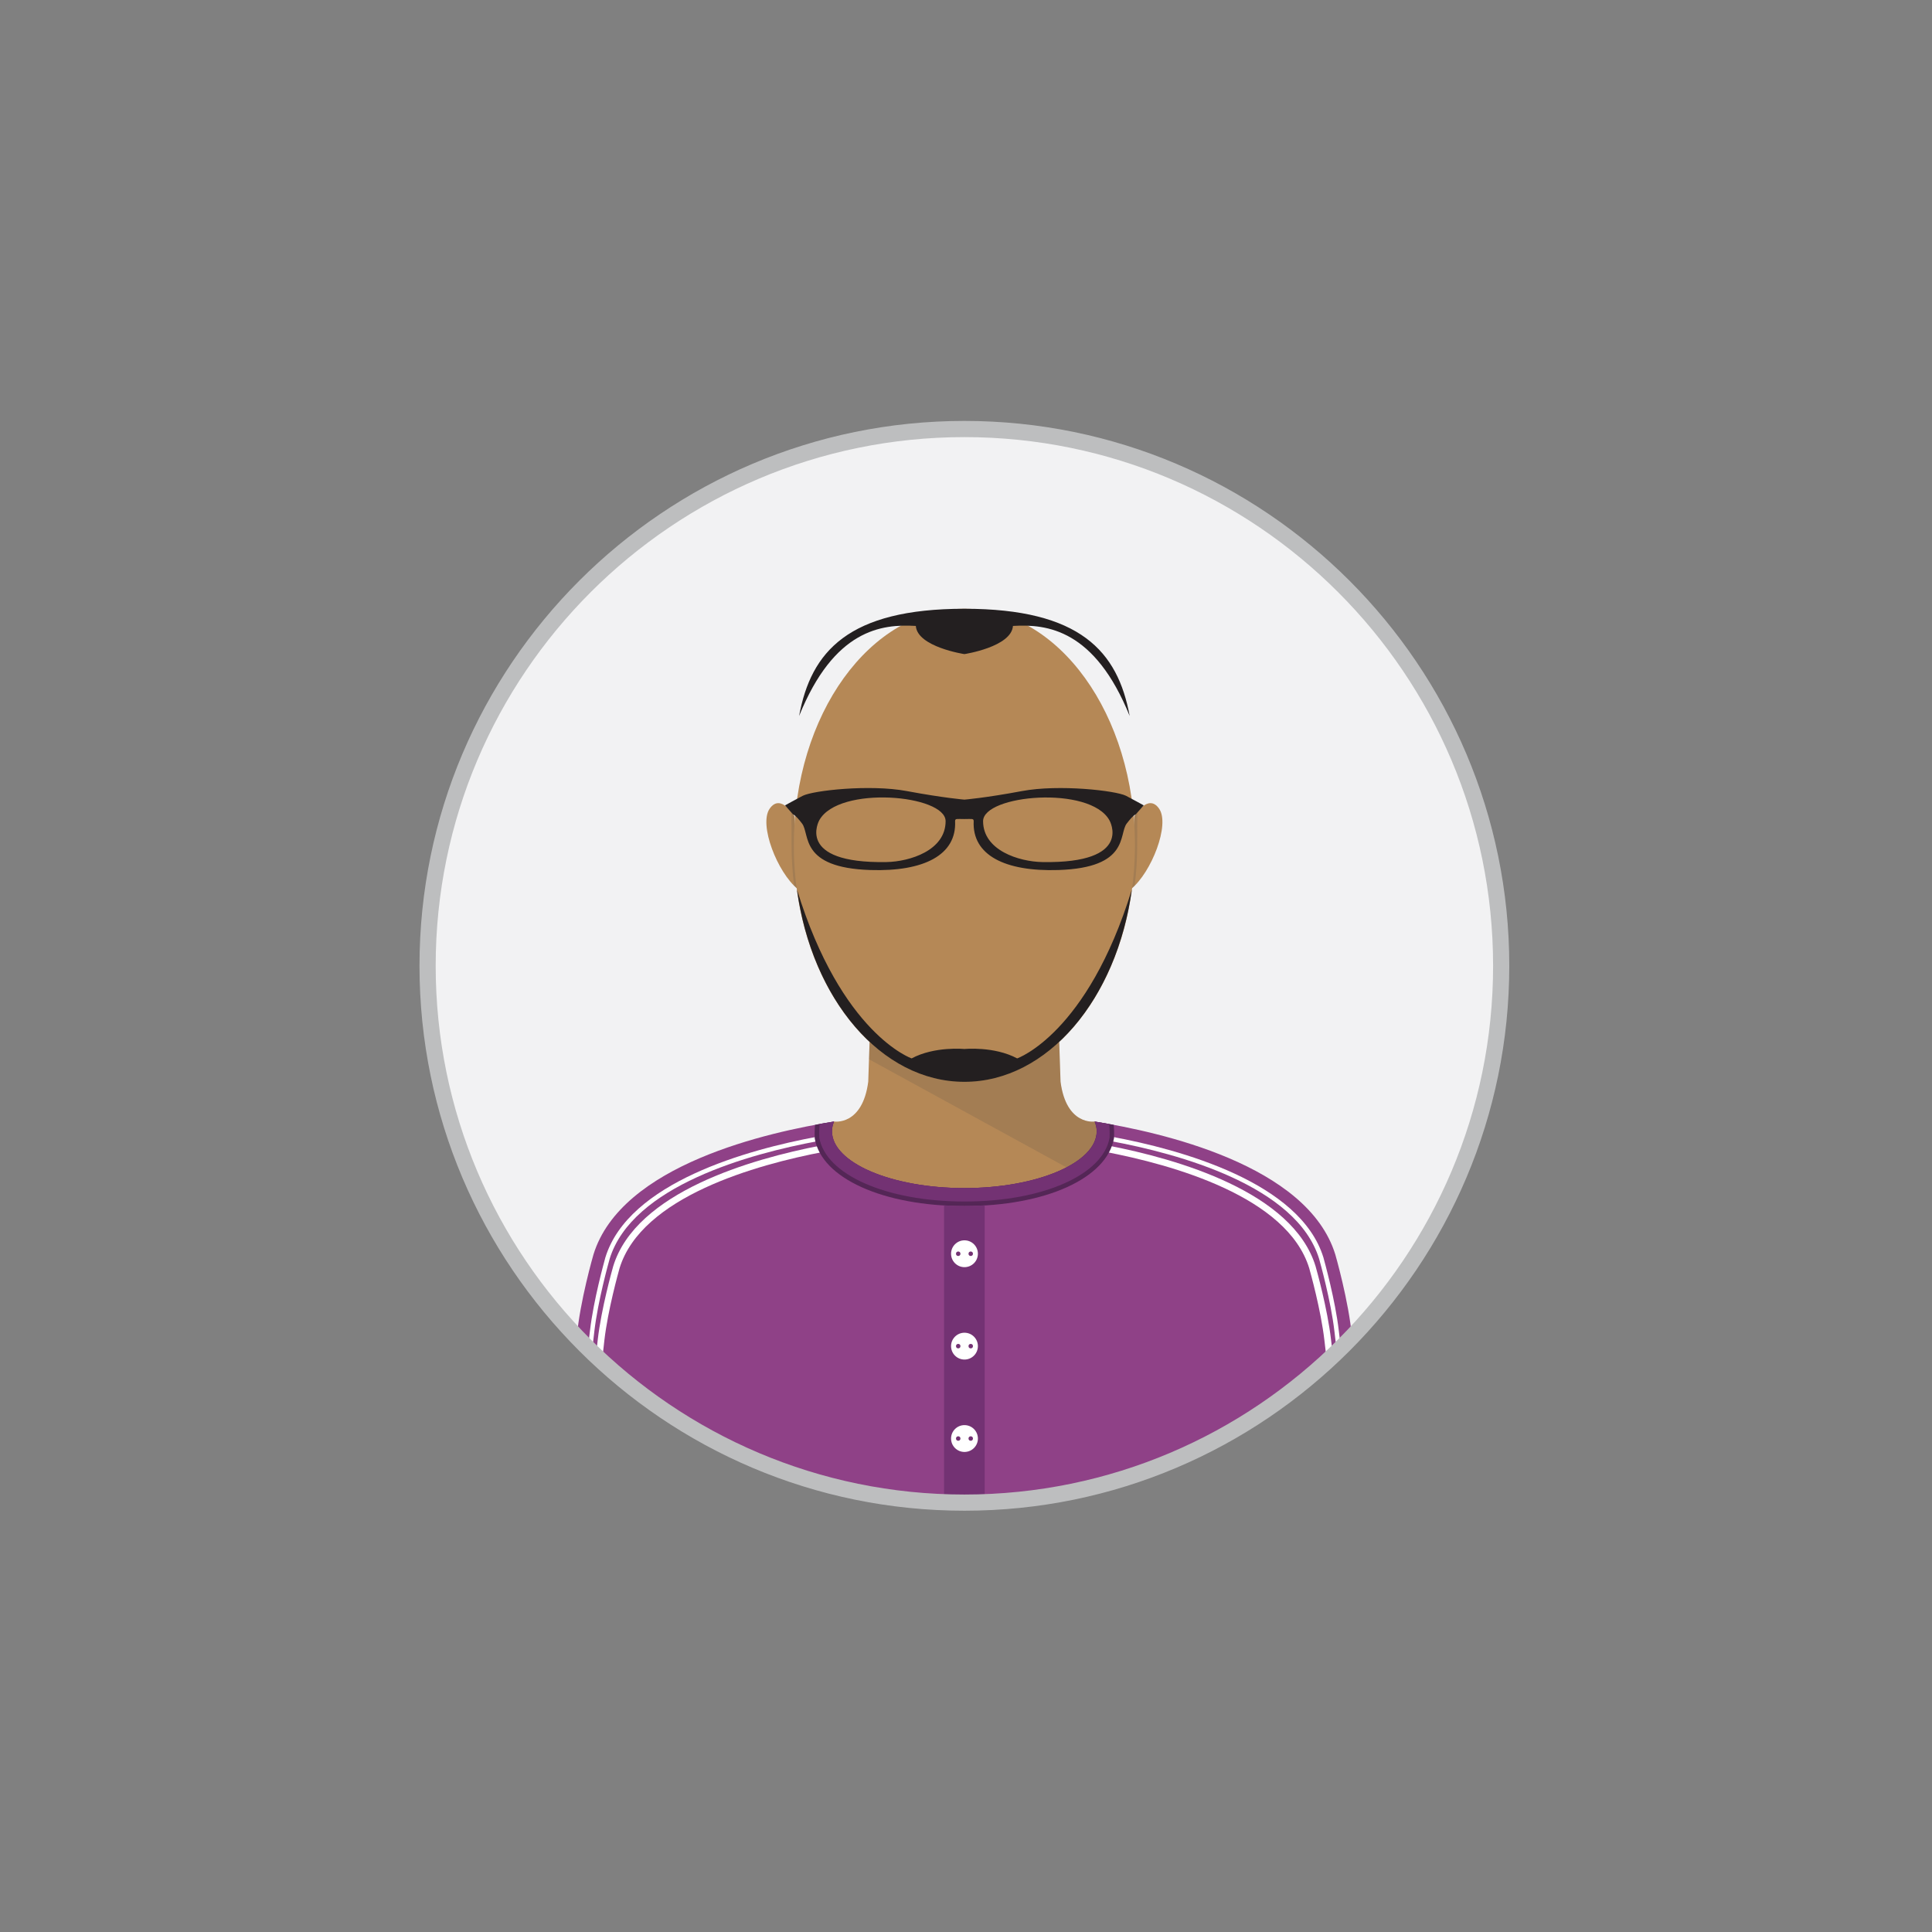 <?xml version="1.0" encoding="utf-8"?>
<!-- Generator: Adobe Illustrator 24.1.2, SVG Export Plug-In . SVG Version: 6.00 Build 0)  -->
<svg version="1.1" id="Layer_1" xmlns="http://www.w3.org/2000/svg" xmlns:xlink="http://www.w3.org/1999/xlink" x="0px" y="0px"
	 viewBox="0 0 216 216" style="enable-background:new 0 0 216 216;" xml:space="preserve">
<rect x="0" y="0" width="216" height="216" fill="#808080" stroke="none"/>
<style type="text/css">
	.st0{fill:#F2F2F3;}
	.st1{fill:#B58856;}
	.st2{opacity:0.15;fill:#424143;}
	.st3{fill:#231F20;}
	.st4{fill:#8F4187;}
	.st5{fill:#FFFFFF;}
	.st6{fill:#542656;}
	.st7{fill:#733273;}
	.st8{fill:#BDBEBF;}
</style>
<g>
	
		<ellipse transform="matrix(0.157 -0.988 0.988 0.157 -15.747 197.509)" class="st0" cx="107.82" cy="107.98" rx="60.01" ry="60.01"/>
	<g>
		<path class="st1" d="M123.88,130.67c0,0-0.29-4.76-1.49-5.28c0,0-3.17,0.5-3.82-4.45v0l-0.15-4.46h-10.6h-10.6l-0.15,4.46v0
			c-0.65,4.95-3.82,4.45-3.82,4.45c-1.2,0.52-1.49,5.28-1.49,5.28h4.99l-0.36,10.99h11.43h0h11.43l-0.36-10.99H123.88z"/>
		<path class="st2" d="M122.39,125.39c0,0-3.17,0.5-3.82-4.45v0l-0.15-4.46h-10.6h-10.6l-0.06,1.95l22.36,12.24h4.36
			C123.88,130.67,123.59,125.91,122.39,125.39z"/>
	</g>
	<g>
		<g>
			<path class="st1" d="M126.8,91.27c0,0,1.55-2.64,2.79-0.86c1.24,1.78-0.86,7.13-3.13,8.98L126.8,91.27z"/>
			<path class="st2" d="M127.15,91.94c0-0.39,0-0.78,0.01-1.17c-0.22,0.27-0.35,0.5-0.35,0.5l-0.34,8.12
				c0.13-0.11,0.26-0.23,0.39-0.36c0.18-1.47,0.28-2.98,0.28-4.53C127.14,93.64,127.14,92.78,127.15,91.94z"/>
		</g>
		<g>
			<path class="st1" d="M88.84,91.27c0,0-1.55-2.64-2.79-0.86c-1.24,1.78,0.86,7.13,3.13,8.98L88.84,91.27z"/>
			<path class="st2" d="M88.49,91.94c0-0.39,0-0.78-0.01-1.17c0.22,0.27,0.35,0.5,0.35,0.5l0.34,8.12
				c-0.13-0.11-0.26-0.23-0.39-0.36c-0.18-1.47-0.28-2.98-0.28-4.53C88.5,93.64,88.5,92.78,88.49,91.94z"/>
		</g>
		<ellipse class="st1" cx="107.82" cy="94.5" rx="19.07" ry="26.44"/>
		<path class="st3" d="M113.72,118.33c-2.58-1.38-5.9-1.05-5.9-1.05s-3.32-0.33-5.9,1.05c0,0-7.85-2.71-12.82-18.88
			c1.67,12.24,9.41,21.5,18.72,21.5s17.05-9.26,18.72-21.5C121.57,115.62,113.72,118.33,113.72,118.33z"/>
		<path class="st3" d="M107.82,68.06c-12.96,0-17.15,4.77-18.48,11.99c3.91-9.67,9.21-10.3,13.05-10.07
			c0.17,2.35,5.43,3.15,5.43,3.15s5.26-0.8,5.43-3.15c3.84-0.23,9.14,0.41,13.05,10.07C124.97,72.83,120.78,68.06,107.82,68.06z"/>
	</g>
	<path class="st3" d="M125.89,88.97c-1.15-0.58-7.48-1.3-11.62-0.53c-4.11,0.77-6.44,0.96-6.45,0.96c0,0-2.33-0.19-6.45-0.96
		c-4.14-0.77-10.47-0.06-11.62,0.53c-0.62,0.32-1.98,1.07-1.98,1.07l0.9,1.02c0,0,0.24,0.01,1,1.01c0.92,1.2-0.33,4.95,7.65,5.2
		c5.95,0.19,9.65-1.67,9.46-5.47c0.01-0.31,0.18-0.23,1.04-0.23h0h0c0.86,0,1.03-0.08,1.04,0.23c-0.19,3.81,3.5,5.66,9.46,5.47
		c7.98-0.25,6.73-4,7.65-5.2c0.77-1,1-1.01,1-1.01l0.9-1.02C127.87,90.04,126.51,89.29,125.89,88.97z M99.11,96.38
		c-10.28,0.18-7.51-4.68-7.51-4.68c2.18-3.92,14.13-2.85,14.12,0.11C105.72,95.08,101.72,96.33,99.11,96.38z M116.53,96.38
		c-2.61-0.05-6.61-1.3-6.62-4.57c0-2.96,11.94-4.02,14.12-0.11C124.04,91.7,126.82,96.56,116.53,96.38z"/>
	<path class="st4" d="M107.82,167.99c17.04,0,32.4-7.11,43.33-18.51c-0.34-3.95-1.86-9.22-1.86-9.22
		c-3.1-10.07-19.61-13.7-26.9-14.87c0.14,0.35,0.23,0.71,0.23,1.08c0,3.51-6.62,6.36-14.8,6.36c-8.17,0-14.8-2.85-14.8-6.36
		c0-0.37,0.09-0.73,0.23-1.08c-7.29,1.17-23.8,4.79-26.9,14.87c0,0-1.53,5.27-1.86,9.22C75.42,160.88,90.78,167.99,107.82,167.99z"
		/>
	<path class="st5" d="M149.68,148.78c-0.4-3.46-1.59-7.7-1.72-8.19c-2.59-8.41-15.97-12.08-23.71-13.51l-0.19-0.03
		c0,0.09-0.01,0.15-0.01,0.15c-0.02,0.12-0.06,0.23-0.09,0.34l0.19,0.03c7.63,1.41,20.81,5,23.33,13.17
		c0.13,0.47,1.31,4.68,1.71,8.09l0.25,2.15l0.5-0.06L149.68,148.78z"/>
	<path class="st5" d="M148.81,149.77c-0.4-3.46-1.59-7.72-1.73-8.21c-2.55-8.29-15.43-11.99-23.27-13.5
		c-0.09,0.24-0.2,0.47-0.34,0.7c7.65,1.45,20.44,5.03,22.9,13.02c0.13,0.47,1.31,4.67,1.7,8.07l0.25,2.15l0.74-0.09L148.81,149.77z"
		/>
	<path class="st5" d="M65.96,148.78c0.4-3.46,1.59-7.7,1.72-8.19c2.59-8.41,15.97-12.08,23.71-13.51l0.19-0.03
		c0,0.09,0.01,0.15,0.01,0.15c0.02,0.12,0.06,0.23,0.09,0.34l-0.19,0.03c-7.63,1.41-20.81,5-23.33,13.17
		c-0.13,0.47-1.31,4.68-1.71,8.09l-0.25,2.15l-0.5-0.06L65.96,148.78z"/>
	<path class="st5" d="M66.83,149.77c0.4-3.46,1.59-7.72,1.73-8.21c2.55-8.29,15.43-11.99,23.27-13.5c0.09,0.24,0.2,0.47,0.34,0.7
		c-7.65,1.45-20.44,5.03-22.9,13.02c-0.13,0.47-1.31,4.67-1.7,8.07L67.33,152l-0.74-0.09L66.83,149.77z"/>
	<path class="st6" d="M124.55,127.23c0-0.03,0.03-0.74-0.03-1.47c-0.77-0.14-1.49-0.27-2.14-0.37c0.14,0.35,0.23,0.71,0.23,1.08
		c0,3.51-6.62,6.36-14.8,6.36c-8.17,0-14.8-2.85-14.8-6.36c0-0.37,0.09-0.73,0.23-1.08c-0.64,0.1-1.36,0.23-2.12,0.37
		c-0.07,0.73-0.03,1.44-0.03,1.53c0.77,4.44,7.64,7.55,16.72,7.55C116.9,134.84,123.78,131.73,124.55,127.23z"/>
	<path class="st7" d="M124.05,127.2c0,0,0.04-0.79-0.04-1.53c-0.58-0.1-1.12-0.2-1.62-0.28c0.14,0.35,0.23,0.71,0.23,1.08
		c0,3.51-6.62,6.36-14.8,6.36c-8.17,0-14.8-2.85-14.8-6.36c0-0.37,0.09-0.73,0.23-1.08c-0.5,0.08-1.04,0.17-1.61,0.27
		c-0.08,0.74-0.04,1.54-0.04,1.54c0.71,4.11,7.45,7.13,16.23,7.13C116.61,134.34,123.34,131.32,124.05,127.2z"/>
	<g>
		<path class="st7" d="M107.83,134.84c-0.78,0-1.53-0.03-2.28-0.08v33.18c0.76,0.02,1.51,0.05,2.27,0.05c0.76,0,1.51-0.03,2.27-0.05
			v-33.18C109.35,134.81,108.6,134.84,107.83,134.84z"/>
		<g>
			<circle class="st5" cx="107.83" cy="140.17" r="1.5"/>
			<circle class="st7" cx="107.13" cy="140.17" r="0.25"/>
			<circle class="st7" cx="108.53" cy="140.17" r="0.25"/>
		</g>
		<g>
			<circle class="st5" cx="107.83" cy="150.5" r="1.5"/>
			<circle class="st7" cx="107.13" cy="150.5" r="0.25"/>
			<circle class="st7" cx="108.53" cy="150.5" r="0.25"/>
		</g>
		<g>
			<circle class="st5" cx="107.83" cy="160.83" r="1.5"/>
			<circle class="st7" cx="107.13" cy="160.83" r="0.25"/>
			<circle class="st7" cx="108.53" cy="160.83" r="0.25"/>
		</g>
	</g>
	<path class="st8" d="M107.82,168.9c-33.59,0-60.92-27.33-60.92-60.92s27.33-60.92,60.92-60.92s60.92,27.33,60.92,60.92
		S141.41,168.9,107.82,168.9z M107.82,48.87c-32.59,0-59.11,26.52-59.11,59.11c0,32.59,26.52,59.11,59.11,59.11
		c32.59,0,59.11-26.52,59.11-59.11C166.93,75.38,140.41,48.87,107.82,48.87z"/>
</g>
</svg>

